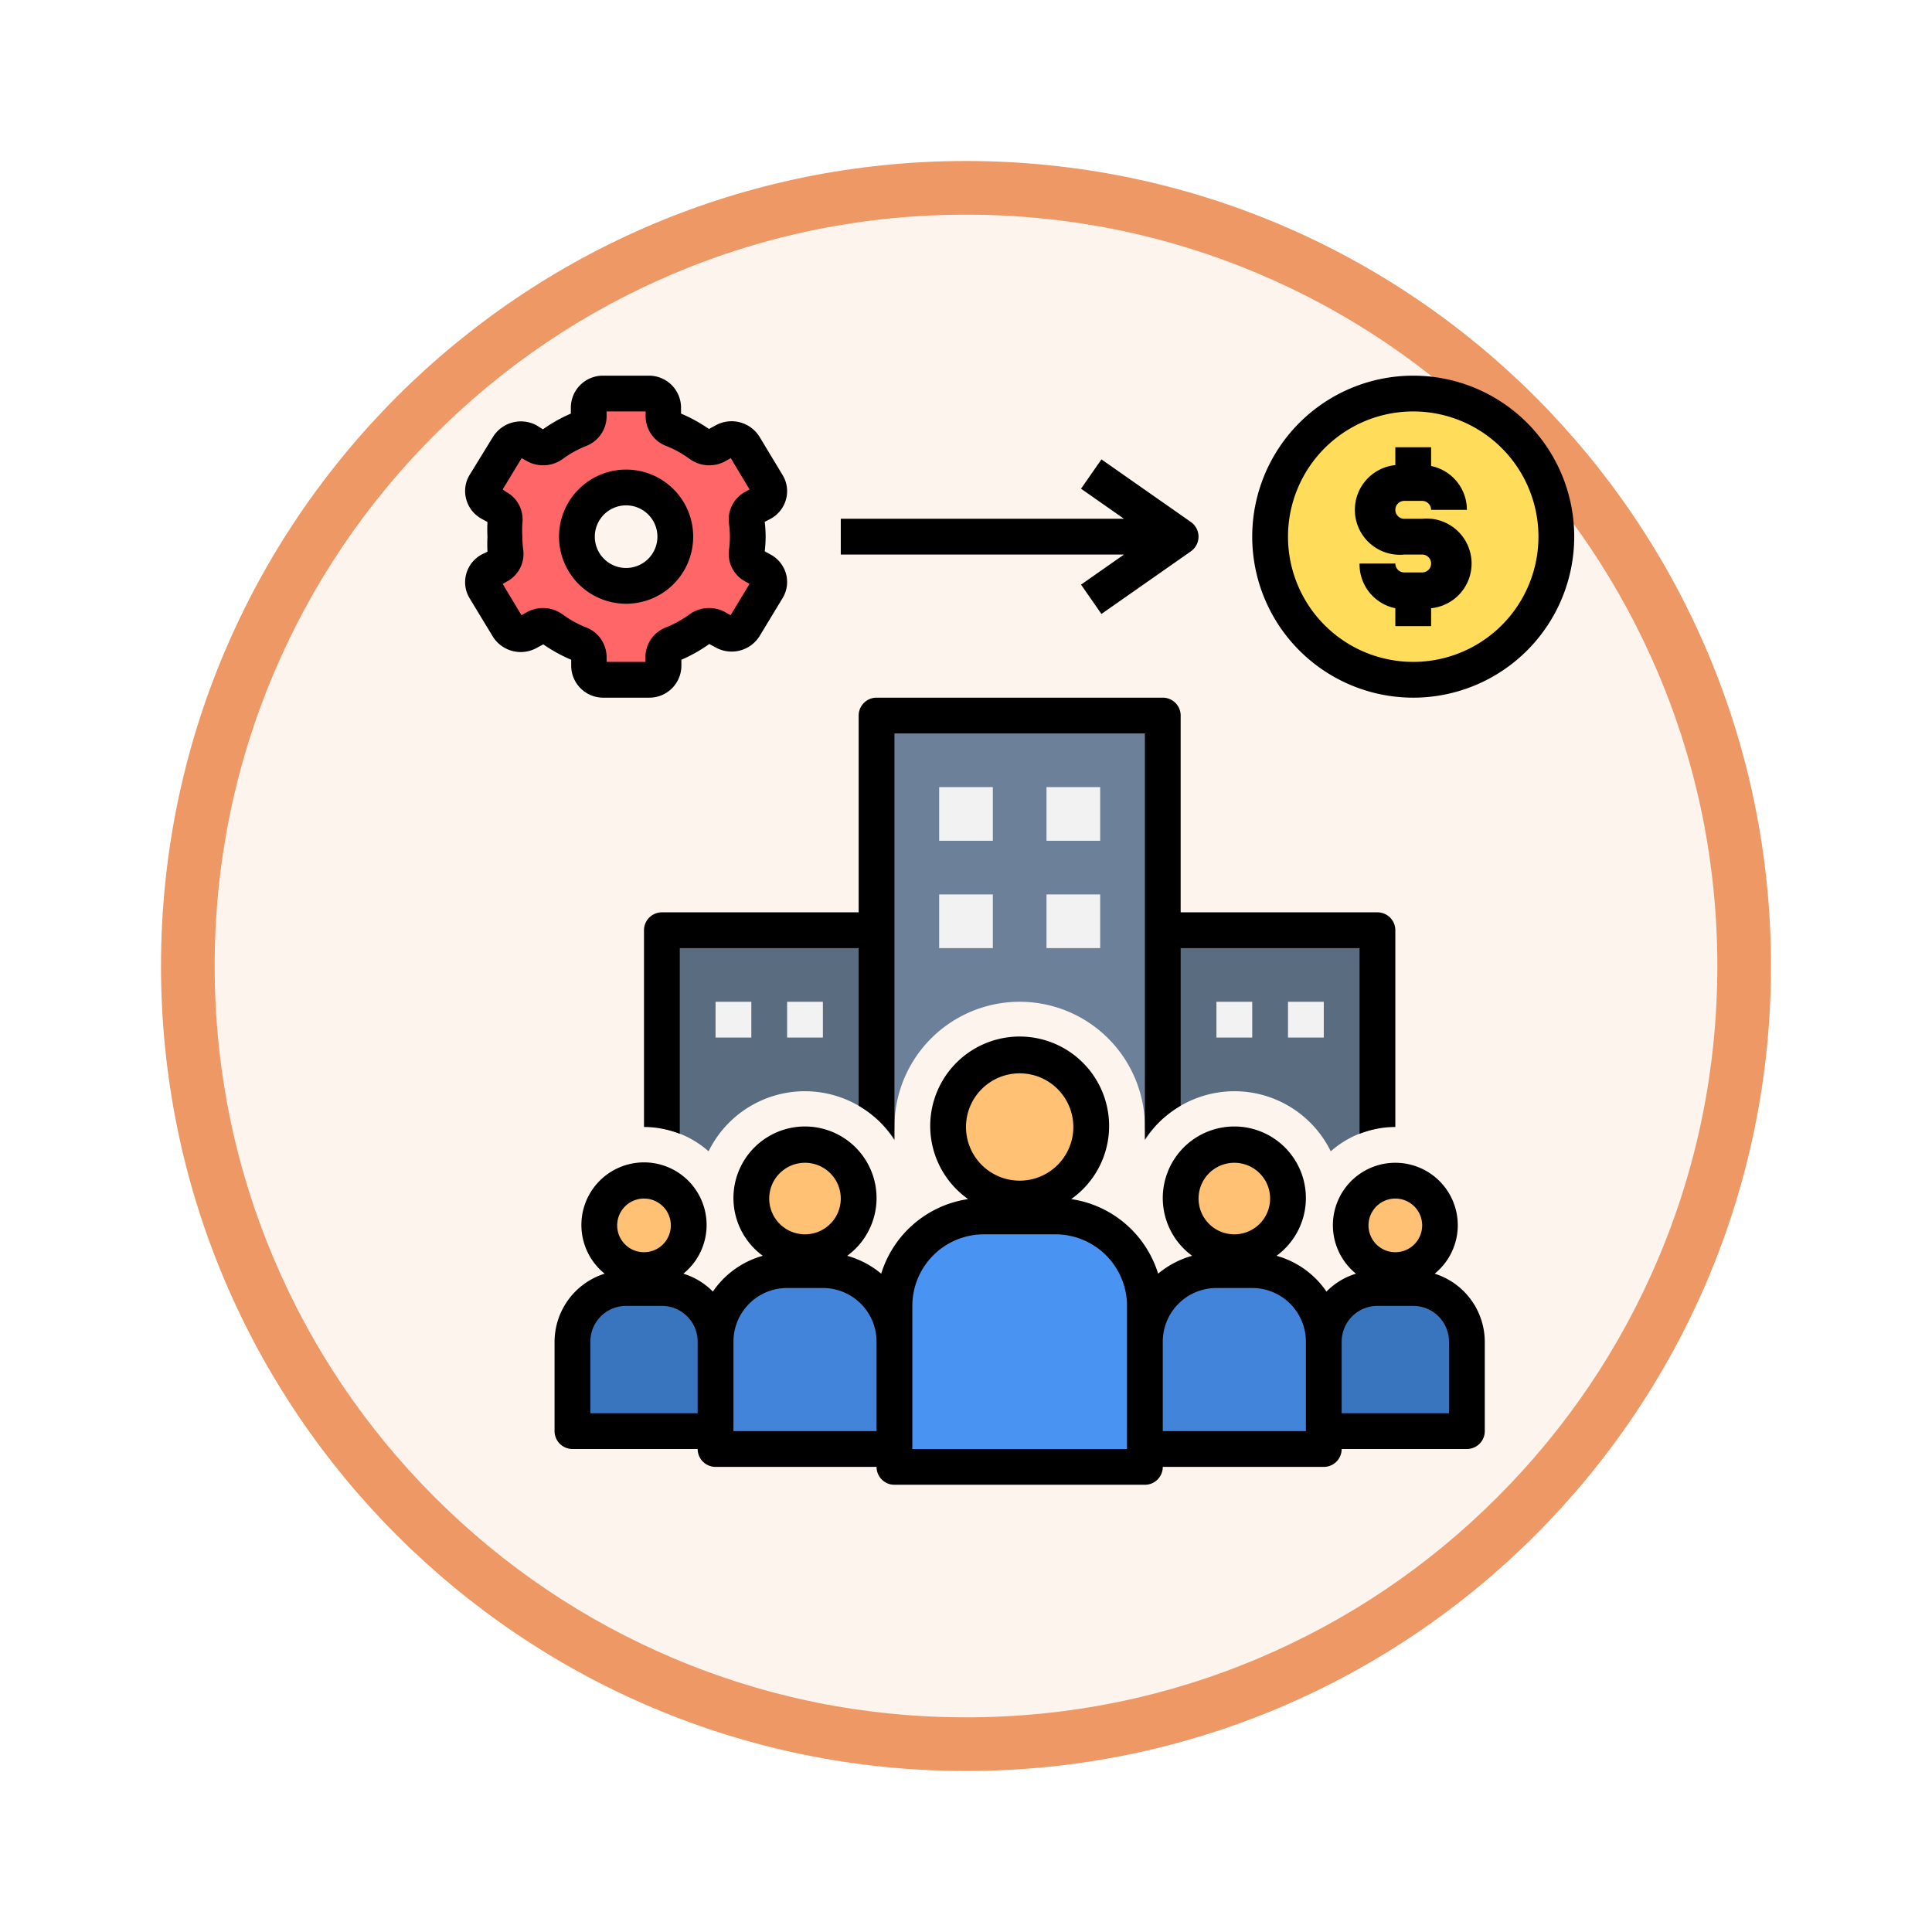 <svg xmlns="http://www.w3.org/2000/svg" xmlns:xlink="http://www.w3.org/1999/xlink" width="108" height="108" viewBox="0 0 108 108">
  <defs>
    <filter id="Trazado_982547" x="0" y="0" width="108" height="108" filterUnits="userSpaceOnUse">
      <feOffset dy="3" input="SourceAlpha"/>
      <feGaussianBlur stdDeviation="3" result="blur"/>
      <feFlood flood-opacity="0.161"/>
      <feComposite operator="in" in2="blur"/>
      <feComposite in="SourceGraphic"/>
    </filter>
  </defs>
  <g id="Grupo_1162262" data-name="Grupo 1162262" transform="translate(-197 -8714)">
    <g id="Grupo_1162124" data-name="Grupo 1162124" transform="translate(206 8720)">
      <g id="Grupo_1159095" data-name="Grupo 1159095" transform="translate(0)">
        <g id="Grupo_1154033" data-name="Grupo 1154033">
          <g id="Grupo_1153177" data-name="Grupo 1153177">
            <g id="Grupo_1149598" data-name="Grupo 1149598">
              <g id="Grupo_1148770" data-name="Grupo 1148770">
                <g id="Grupo_1146954" data-name="Grupo 1146954">
                  <g transform="matrix(1, 0, 0, 1, -9, -6)" filter="url(#Trazado_982547)">
                    <g id="Trazado_982547-2" data-name="Trazado 982547" transform="translate(9 6)" fill="#fdf4ee">
                      <path d="M 45 88.5 C 39.127 88.5 33.43 87.35 28.068 85.082 C 22.889 82.891 18.236 79.755 14.241 75.759 C 10.245 71.764 7.109 67.111 4.918 61.932 C 2.65 56.57 1.5 50.873 1.5 45 C 1.5 39.127 2.65 33.43 4.918 28.068 C 7.109 22.889 10.245 18.236 14.241 14.241 C 18.236 10.245 22.889 7.109 28.068 4.918 C 33.43 2.65 39.127 1.5 45 1.5 C 50.873 1.5 56.57 2.65 61.932 4.918 C 67.111 7.109 71.764 10.245 75.759 14.241 C 79.755 18.236 82.891 22.889 85.082 28.068 C 87.35 33.43 88.5 39.127 88.5 45 C 88.5 50.873 87.35 56.57 85.082 61.932 C 82.891 67.111 79.755 71.764 75.759 75.759 C 71.764 79.755 67.111 82.891 61.932 85.082 C 56.57 87.35 50.873 88.5 45 88.5 Z" stroke="none"/>
                      <path d="M 45 3 C 39.329 3 33.829 4.11 28.653 6.299 C 23.652 8.415 19.16 11.443 15.302 15.302 C 11.443 19.16 8.415 23.652 6.299 28.653 C 4.11 33.829 3 39.329 3 45 C 3 50.671 4.11 56.171 6.299 61.347 C 8.415 66.348 11.443 70.84 15.302 74.698 C 19.16 78.557 23.652 81.585 28.653 83.701 C 33.829 85.89 39.329 87 45 87 C 50.671 87 56.171 85.89 61.347 83.701 C 66.348 81.585 70.84 78.557 74.698 74.698 C 78.557 70.84 81.585 66.348 83.701 61.347 C 85.89 56.171 87 50.671 87 45 C 87 39.329 85.89 33.829 83.701 28.653 C 81.585 23.652 78.557 19.16 74.698 15.302 C 70.84 11.443 66.348 8.415 61.347 6.299 C 56.171 4.11 50.671 3 45 3 M 45 0 C 69.853 0 90 20.147 90 45 C 90 69.853 69.853 90 45 90 C 20.147 90 7.62939453125e-06 69.853 7.62939453125e-06 45 C 7.62939453125e-06 20.147 20.147 0 45 0 Z" stroke="none" fill="#ee9865"/>
                    </g>
                  </g>
                </g>
              </g>
            </g>
          </g>
        </g>
      </g>
    </g>
    <g id="business_7521450" transform="translate(222 8734)">
      <path id="Trazado_995851" data-name="Trazado 995851" d="M25,43.75A6.28,6.28,0,0,1,25,43a7,7,0,0,1,14,0,6.281,6.281,0,0,1,0,.75,6,6,0,0,1,1-1.21V20H24V42.54a6,6,0,0,1,1,1.21Z" fill="#6c8199"/>
      <circle id="Elipse_12017" data-name="Elipse 12017" cx="4" cy="4" r="4" transform="translate(28 39)" fill="#ffc173"/>
      <path id="Trazado_995852" data-name="Trazado 995852" d="M25,62V53a5,5,0,0,1,5-5h4a5,5,0,0,1,5,5v9Z" fill="#4993f2"/>
      <circle id="Elipse_12018" data-name="Elipse 12018" cx="3" cy="3" r="3" transform="translate(41 44)" fill="#ffc173"/>
      <path id="Trazado_995853" data-name="Trazado 995853" d="M39,61V55a4,4,0,0,1,4-4h2a4,4,0,0,1,4,4v6Z" fill="#4184d9"/>
      <circle id="Elipse_12019" data-name="Elipse 12019" cx="3" cy="3" r="3" transform="translate(17 44)" fill="#ffc173"/>
      <path id="Trazado_995854" data-name="Trazado 995854" d="M15,61V55a4,4,0,0,1,4-4h2a4,4,0,0,1,4,4v6Z" fill="#4184d9"/>
      <circle id="Elipse_12020" data-name="Elipse 12020" cx="2.5" cy="2.5" r="2.5" transform="translate(8.5 46)" fill="#ffc173"/>
      <path id="Trazado_995855" data-name="Trazado 995855" d="M7,60V55a3,3,0,0,1,3-3h2a3,3,0,0,1,3,3v5Z" fill="#3974bf"/>
      <circle id="Elipse_12021" data-name="Elipse 12021" cx="2.5" cy="2.5" r="2.5" transform="translate(50.5 46)" fill="#ffc173"/>
      <path id="Trazado_995856" data-name="Trazado 995856" d="M49,60V55a3,3,0,0,1,3-3h2a3,3,0,0,1,3,3v5Z" fill="#3974bf"/>
      <g id="Grupo_1162261" data-name="Grupo 1162261">
        <path id="Trazado_995857" data-name="Trazado 995857" d="M27.5,24h3v3h-3Z" fill="#f2f2f2"/>
        <path id="Trazado_995858" data-name="Trazado 995858" d="M33.5,24h3v3h-3Z" fill="#f2f2f2"/>
        <path id="Trazado_995859" data-name="Trazado 995859" d="M27.5,30h3v3h-3Z" fill="#f2f2f2"/>
        <path id="Trazado_995860" data-name="Trazado 995860" d="M33.5,30h3v3h-3Z" fill="#f2f2f2"/>
      </g>
      <circle id="Elipse_12022" data-name="Elipse 12022" cx="8" cy="8" r="8" transform="translate(46 2)" fill="#ffdc59"/>
      <path id="Trazado_995861" data-name="Trazado 995861" d="M17.6,11.88l-.47-.25a.75.75,0,0,1-.39-.75,6.48,6.48,0,0,0,0-1.76.75.75,0,0,1,.39-.75l.47-.25a.76.76,0,0,0,.29-1L16.6,4.93a.82.82,0,0,0-1.09-.28L15,4.91a.87.87,0,0,1-.92-.07A6.88,6.88,0,0,0,12.62,4a.79.79,0,0,1-.53-.72V2.77a.78.78,0,0,0-.8-.77H8.71a.78.78,0,0,0-.8.77v.51A.79.79,0,0,1,7.38,4a6.88,6.88,0,0,0-1.5.84A.87.87,0,0,1,5,4.91l-.47-.26a.82.82,0,0,0-1.09.28L2.11,7.07a.76.76,0,0,0,.29,1l.47.25a.75.75,0,0,1,.39.75,6.48,6.48,0,0,0,0,1.76.75.75,0,0,1-.39.75l-.47.25a.76.76,0,0,0-.29,1L3.4,15.07a.82.82,0,0,0,1.09.28L5,15.09a.87.87,0,0,1,.92.07,6.88,6.88,0,0,0,1.5.84.79.79,0,0,1,.53.72v.51a.78.78,0,0,0,.8.77h2.58a.78.78,0,0,0,.8-.77v-.51a.79.79,0,0,1,.53-.72,6.88,6.88,0,0,0,1.5-.84.87.87,0,0,1,.92-.07l.47.26a.82.82,0,0,0,1.09-.28l1.29-2.14a.76.76,0,0,0-.33-1.05Zm-7.6.87A2.75,2.75,0,1,1,12.75,10,2.75,2.75,0,0,1,10,12.75Z" fill="#ff6668"/>
      <path id="Trazado_995862" data-name="Trazado 995862" d="M44,41a6,6,0,0,1,5.39,3.36A5.38,5.38,0,0,1,52,43.09V32H40V42.54A6,6,0,0,1,44,41Z" fill="#5a6c80"/>
      <path id="Trazado_995863" data-name="Trazado 995863" d="M43,36h2v2H43Z" fill="#f2f2f2"/>
      <path id="Trazado_995864" data-name="Trazado 995864" d="M47,36h2v2H47Z" fill="#f2f2f2"/>
      <path id="Trazado_995865" data-name="Trazado 995865" d="M20,41a6,6,0,0,0-5.39,3.36A5.38,5.38,0,0,0,12,43.09V32H24V42.54A6,6,0,0,0,20,41Z" fill="#5a6c80"/>
      <path id="Trazado_995866" data-name="Trazado 995866" d="M19,36h2v2H19Z" transform="translate(40 74) rotate(180)" fill="#f2f2f2"/>
      <path id="Trazado_995867" data-name="Trazado 995867" d="M15,36h2v2H15Z" transform="translate(32 74) rotate(180)" fill="#f2f2f2"/>
      <path id="Trazado_995868" data-name="Trazado 995868" d="M53,45a3.49,3.49,0,0,0-2.2,6.2,3.91,3.91,0,0,0-1.65,1,5,5,0,0,0-2.79-2,4,4,0,1,0-4.72,0,5.09,5.09,0,0,0-1.9,1,6,6,0,0,0-4.86-4.17,5,5,0,1,0-5.76,0,6,6,0,0,0-4.86,4.17,5.09,5.09,0,0,0-1.9-1,4,4,0,1,0-4.72,0,5,5,0,0,0-2.79,2,3.91,3.91,0,0,0-1.65-1,3.5,3.5,0,1,0-4.4,0A4,4,0,0,0,6,55v5a1,1,0,0,0,1,1h7a1,1,0,0,0,1,1h9a1,1,0,0,0,1,1H39a1,1,0,0,0,1-1h9a1,1,0,0,0,1-1h7a1,1,0,0,0,1-1V55a4,4,0,0,0-2.8-3.8A3.49,3.49,0,0,0,53,45ZM11,47a1.5,1.5,0,1,1-1.5,1.5A1.5,1.5,0,0,1,11,47Zm3,12H8V55a2,2,0,0,1,2-2h2a2,2,0,0,1,2,2Zm6-14a2,2,0,1,1-2,2A2,2,0,0,1,20,45Zm4,15H16V55a3,3,0,0,1,3-3h2a3,3,0,0,1,3,3Zm5-17a3,3,0,1,1,3,3A3,3,0,0,1,29,43Zm9,18H26V53a4,4,0,0,1,4-4h4a4,4,0,0,1,4,4Zm6-16a2,2,0,1,1-2,2A2,2,0,0,1,44,45Zm4,15H40V55a3,3,0,0,1,3-3h2a3,3,0,0,1,3,3Zm5-13a1.5,1.5,0,1,1-1.5,1.5A1.5,1.5,0,0,1,53,47Zm3,8v4H50V55a2,2,0,0,1,2-2h2A2,2,0,0,1,56,55Z"/>
      <path id="Trazado_995869" data-name="Trazado 995869" d="M54,1a9,9,0,1,0,9,9A9,9,0,0,0,54,1Zm0,16a7,7,0,1,1,7-7A7,7,0,0,1,54,17Z"/>
      <path id="Trazado_995870" data-name="Trazado 995870" d="M53.5,8h1a.5.5,0,0,1,.5.5h2a2.5,2.5,0,0,0-2-2.45V5H53V6a2.512,2.512,0,1,0,.5,5h1a.5.5,0,0,1,0,1h-1a.5.5,0,0,1-.5-.5H51A2.5,2.5,0,0,0,53,14v1h2V14a2.512,2.512,0,0,0-.5-5h-1a.5.5,0,0,1,0-1Z"/>
      <path id="Trazado_995871" data-name="Trazado 995871" d="M41.57,9.18l-5-3.5L35.43,7.32,37.83,9H22v2H37.83l-2.4,1.68,1.14,1.64,5-3.5a1,1,0,0,0,0-1.64Z"/>
      <path id="Trazado_995872" data-name="Trazado 995872" d="M5,16.22l.37-.2a8.47,8.47,0,0,0,1.56.86v.35A1.79,1.79,0,0,0,8.71,19h2.58a1.79,1.79,0,0,0,1.8-1.77v-.35A8.47,8.47,0,0,0,14.65,16l.37.2a1.84,1.84,0,0,0,2.44-.64l1.29-2.13a1.73,1.73,0,0,0,.19-1.35A1.77,1.77,0,0,0,18.08,11l-.33-.18A7.86,7.86,0,0,0,17.8,10a7.86,7.86,0,0,0-.05-.83L18.08,9a1.77,1.77,0,0,0,.86-1.09,1.73,1.73,0,0,0-.19-1.35L17.46,4.42A1.84,1.84,0,0,0,15,3.78l-.37.2a8.47,8.47,0,0,0-1.56-.86V2.77A1.79,1.79,0,0,0,11.29,1H8.71a1.79,1.79,0,0,0-1.8,1.77v.35A8.47,8.47,0,0,0,5.35,4L5,3.78a1.84,1.84,0,0,0-2.44.64L1.25,6.55A1.73,1.73,0,0,0,1.06,7.9,1.77,1.77,0,0,0,1.92,9l.33.18a7.86,7.86,0,0,0,0,.83,7.86,7.86,0,0,0,0,.83L1.92,11a1.77,1.77,0,0,0-.86,1.09,1.73,1.73,0,0,0,.19,1.35l1.29,2.13A1.84,1.84,0,0,0,5,16.22ZM4.2,10a6,6,0,0,1,0-.74A1.75,1.75,0,0,0,3.3,7.5l-.2-.14L4.16,5.61l.32.18a1.87,1.87,0,0,0,2-.15,5.79,5.79,0,0,1,1.29-.71A1.79,1.79,0,0,0,8.91,3.28V3h2.18v.28a1.79,1.79,0,0,0,1.15,1.65,5.79,5.79,0,0,1,1.29.71,1.87,1.87,0,0,0,2,.15l.32-.18L16.9,7.36l-.25.14a1.75,1.75,0,0,0-.9,1.76,5.5,5.5,0,0,1,0,1.48,1.75,1.75,0,0,0,.9,1.76l.25.14-1.06,1.75-.32-.18a1.87,1.87,0,0,0-2,.15,5.79,5.79,0,0,1-1.29.71,1.79,1.79,0,0,0-1.15,1.65V17H8.91v-.28a1.79,1.79,0,0,0-1.15-1.65,5.79,5.79,0,0,1-1.29-.71,1.87,1.87,0,0,0-2-.15l-.32.18L3.1,12.64l.25-.14a1.75,1.75,0,0,0,.9-1.76A6,6,0,0,1,4.2,10Z"/>
      <path id="Trazado_995873" data-name="Trazado 995873" d="M10,13.75A3.75,3.75,0,1,0,6.25,10,3.75,3.75,0,0,0,10,13.75Zm0-5.5A1.75,1.75,0,1,1,8.25,10,1.75,1.75,0,0,1,10,8.25Z"/>
      <path id="Trazado_995874" data-name="Trazado 995874" d="M52,31H41V20a1,1,0,0,0-1-1H24a1,1,0,0,0-1,1V31H12a1,1,0,0,0-1,1V43a5.52,5.52,0,0,1,2,.38V33H23v8.81a6.1,6.1,0,0,1,2,1.88V21H39V43.69a6.1,6.1,0,0,1,2-1.88V33H51V43.38A5.52,5.52,0,0,1,53,43V32A1,1,0,0,0,52,31Z"/>
    </g>
  </g>
</svg>
